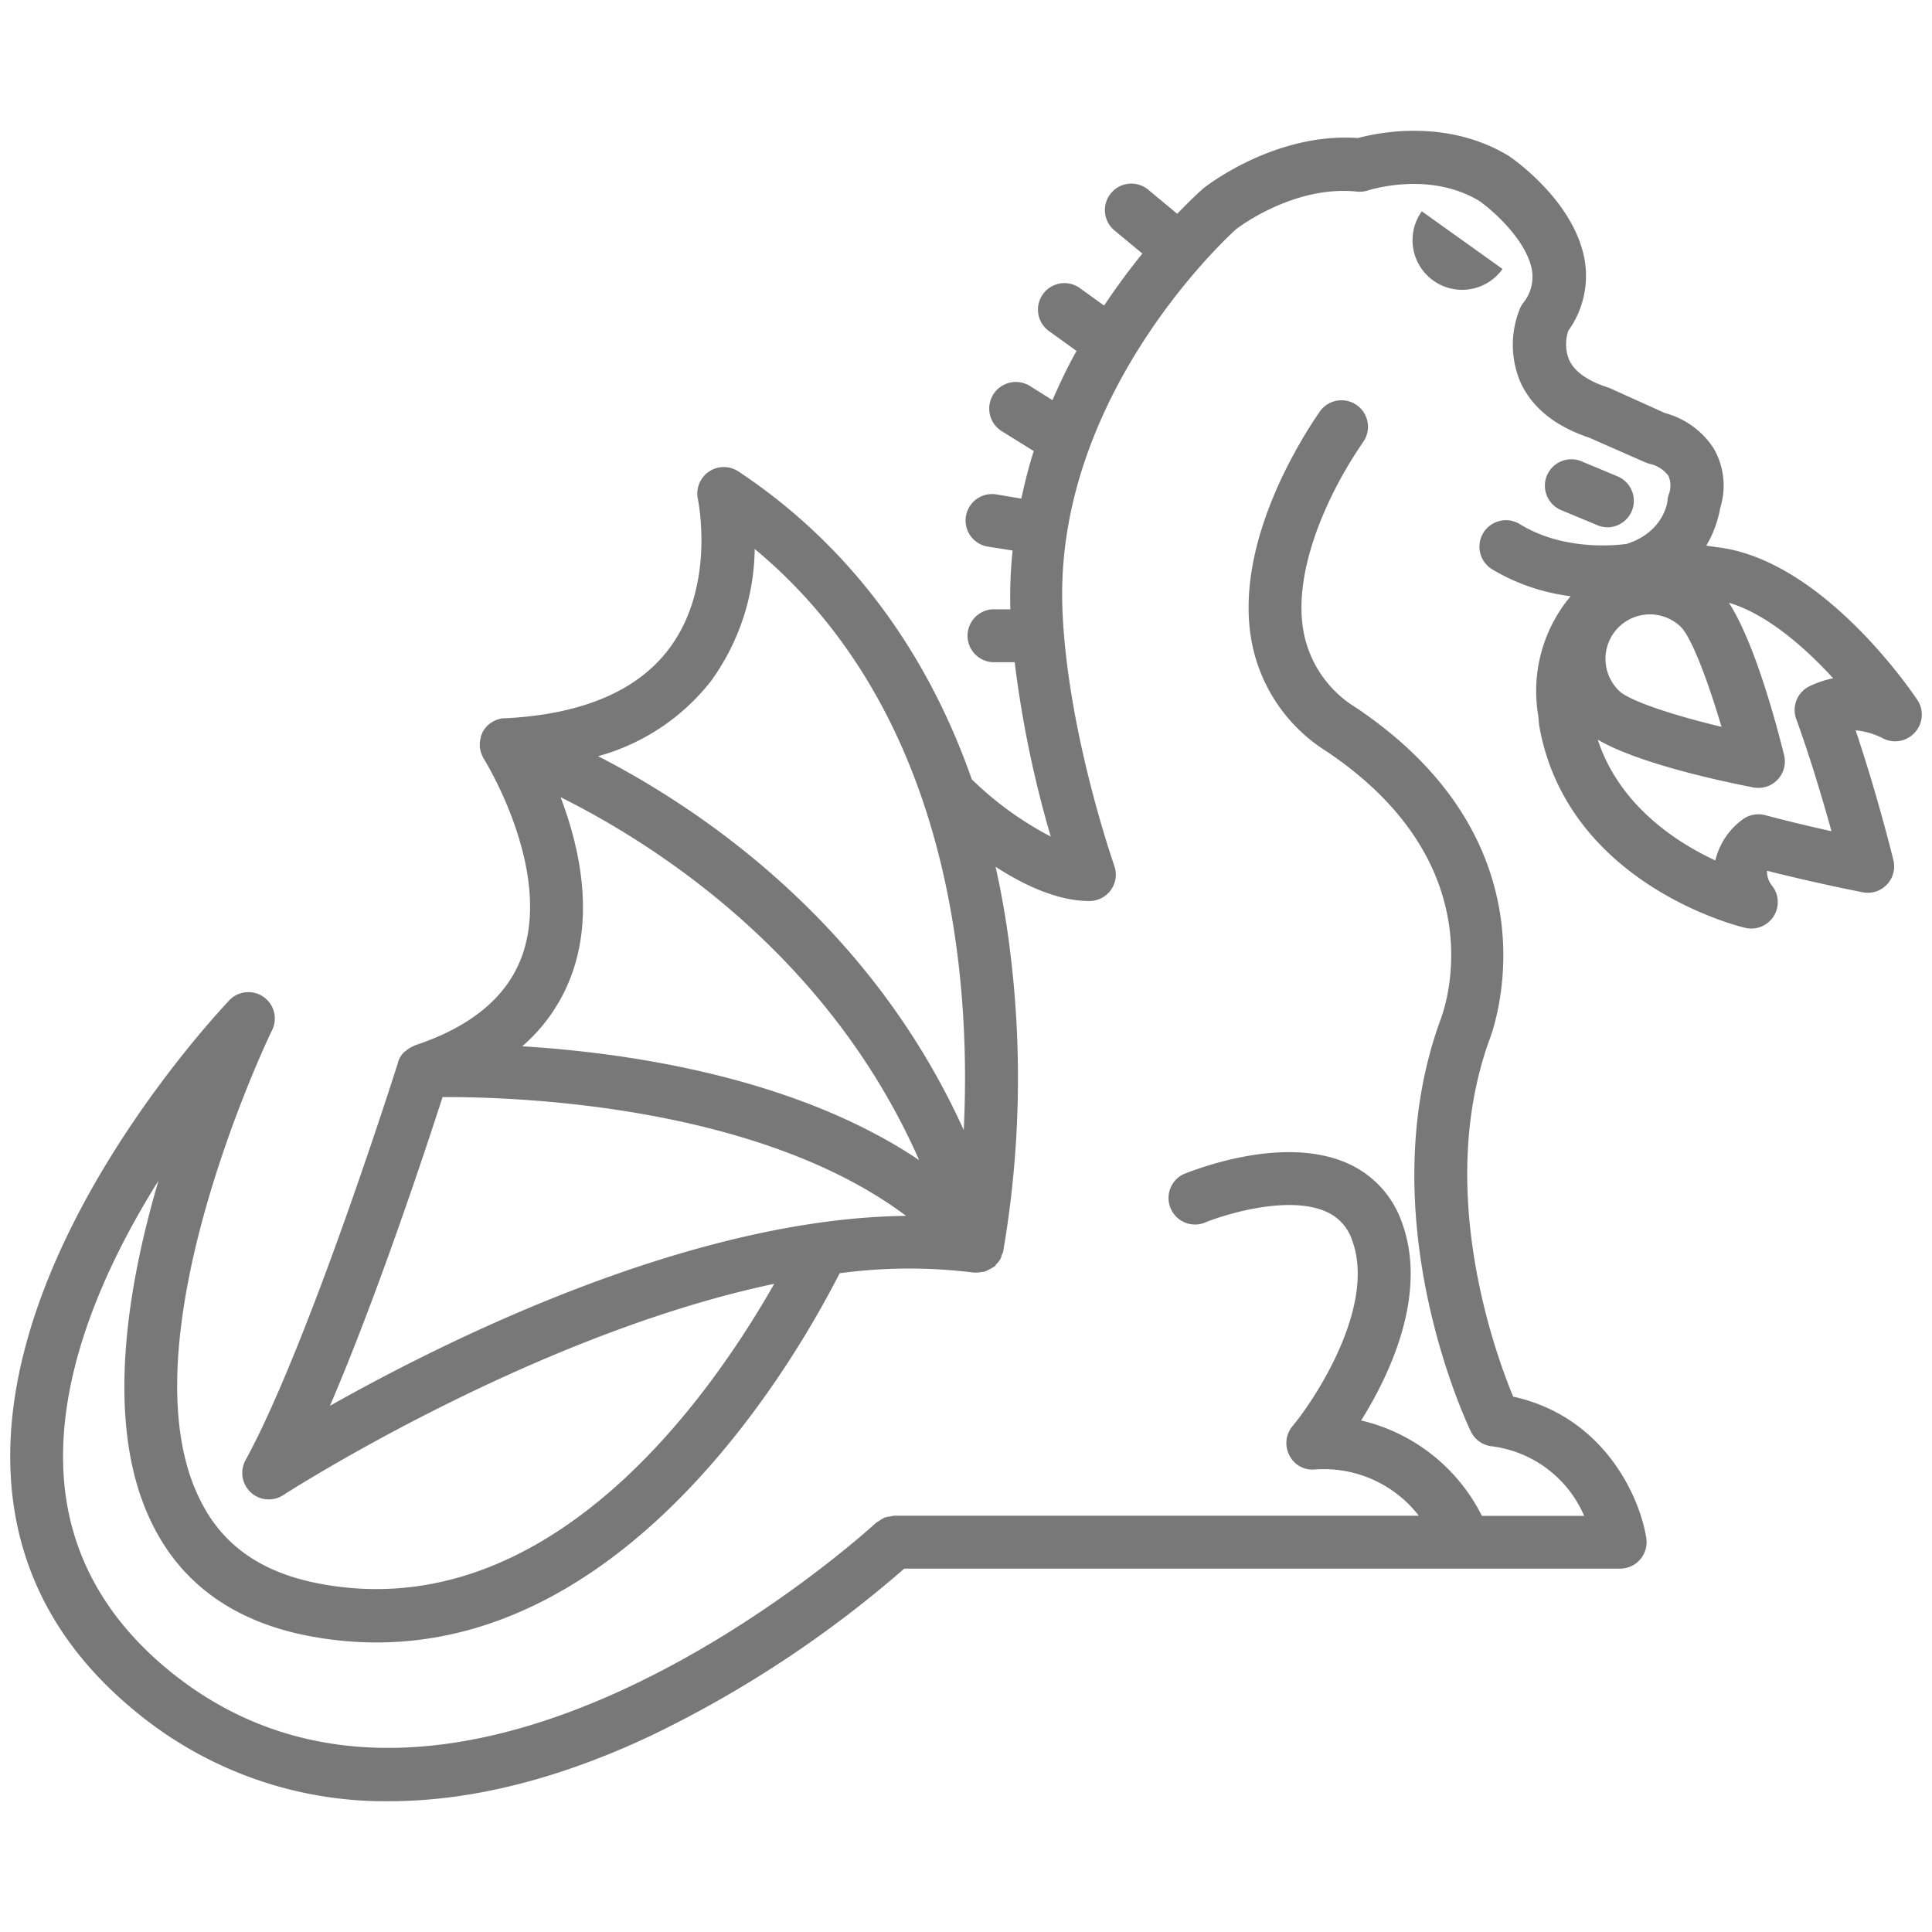 <svg xmlns="http://www.w3.org/2000/svg" id="Layer_1" viewBox="0 0 256 256" data-name="Layer 1"><g fill="#787878"><path d="m253.78 97a3.5 3.5 0 0 0 .29-4.24c-.52-.78-12.61-18.81-26.79-20.28-.4-.08-.8-.12-1.19-.18a14.8 14.8 0 0 0 1.85-5 9.85 9.85 0 0 0 -.87-7.89 11.11 11.11 0 0 0 -6.46-4.68l-7.26-3.28a2.6 2.6 0 0 0 -.36-.13c-2.66-.87-4.36-2.09-5.07-3.63a5.59 5.59 0 0 1 -.12-3.85 12.48 12.48 0 0 0 2.2-9.24c-1.25-7.63-9-13.2-10.06-13.93-8.26-5-17.32-3.1-20-2.38-10.91-.77-20 6.27-20.5 6.68-.23.2-1.56 1.39-3.45 3.36l-3.84-3.19a3.5 3.5 0 1 0 -4.48 5.39l3.7 3.07c-1.62 2-3.35 4.31-5.07 6.89l-3.08-2.22a3.51 3.51 0 1 0 -4.1 5.69l3.53 2.54c-1.13 2-2.2 4.24-3.19 6.52l-3-1.88a3.51 3.51 0 1 0 -3.71 6l4.23 2.63c-.65 2-1.18 4.14-1.65 6.3l-3.33-.56a3.5 3.5 0 0 0 -1.1 6.92l3.28.52a57 57 0 0 0 -.3 7.79h-2.43a3.51 3.51 0 0 0 0 7h3a144.5 144.5 0 0 0 4.78 23.11 44.42 44.42 0 0 1 -10.46-7.58c-6.11-17.41-16.56-31.27-30.94-40.81a3.51 3.51 0 0 0 -5.35 3.69c0 .11 2.45 11.61-3.91 19.92-4.23 5.54-11.53 8.6-21.69 9.11h-.06-.18a3.45 3.45 0 0 0 -1 .27l-.26.13a3.46 3.46 0 0 0 -.94.72l-.06.09a3.09 3.09 0 0 0 -.44.63c-.06.12-.09.25-.14.37s-.06.08-.07.13a.51.51 0 0 0 0 .13 3.3 3.3 0 0 0 -.15 1.21v.17a3.72 3.72 0 0 0 .28 1l.12.26c0 .07.06.15.1.21s9.19 14.65 5.11 26.11c-1.93 5.42-6.72 9.43-14.23 11.91-.06 0-.1.08-.17.1a3.33 3.33 0 0 0 -1 .62 2.83 2.83 0 0 0 -.28.2 3.39 3.39 0 0 0 -.77 1.29s0 0 0 .07c-.12.37-11.8 37.31-20.21 52.69a3.51 3.51 0 0 0 5 4.62c.42-.27 32.94-21.22 65.06-28-8.78 15.45-29.92 45.29-60 39.78-7.76-1.42-13-5-16-11-10.59-20.72 9.21-61.89 9.41-62.28a3.5 3.5 0 0 0 -5.68-4c-1.26 1.39-30.66 32.39-28.89 63.04.69 12.16 6.18 22.57 16.3 30.94a51.86 51.86 0 0 0 33.84 12.08c10.7 0 22.31-2.87 34.57-8.63a150 150 0 0 0 33.68-22.19h94.86a3.51 3.51 0 0 0 3.47-4c-.85-5.52-5.63-16.15-17.65-18.79-2.47-6-10.27-27.47-3.17-47.21.11-.26 10.21-25.43-17.71-44.12a15 15 0 0 1 -6.87-9.91c-1.53-8 3.07-18.29 7.89-25.27a3.5 3.5 0 0 0 -5.77-4c-2.73 3.95-11.43 17.83-9 30.57a21.89 21.89 0 0 0 9.86 14.41c23 15.4 15.47 34.79 15.08 35.76-9.37 26 3.53 53.25 4.09 54.4a3.5 3.5 0 0 0 2.68 1.94 15.43 15.43 0 0 1 12.33 9.23h-13.55a24.05 24.05 0 0 0 -16-12.64c3.88-6.22 8.92-16.91 5.34-26.41a13.31 13.31 0 0 0 -7.3-7.73c-8.6-3.71-20.27 1-21.57 1.5a3.51 3.51 0 0 0 2.7 6.47c2.78-1.16 11.1-3.69 16.09-1.54a6.23 6.23 0 0 1 3.52 3.77c3.23 8.57-4.6 20.74-7.89 24.71a3.49 3.49 0 0 0 -.42 3.81 3.4 3.4 0 0 0 3.32 1.92 15.91 15.91 0 0 1 13.85 6.12h-69.53a2.89 2.89 0 0 0 -.51.11 2.77 2.77 0 0 0 -.76.15 3.82 3.82 0 0 0 -.7.42c-.13.1-.29.15-.42.26-.55.52-55.6 51.06-93.88 19.41-8.55-7.08-13.2-15.8-13.78-25.93-.79-13.68 5.74-27.91 12.58-38.81-4.27 14.48-7.23 32.82-.74 45.66 4 8 11.1 12.91 21 14.73 38.22 7 62.88-34.18 70-48.13a69 69 0 0 1 17.75-.09 1.34 1.34 0 0 0 .2 0 2.74 2.74 0 0 0 .28 0 3.57 3.57 0 0 0 .72-.1h.16.05s.07-.05.11-.06a2.88 2.88 0 0 0 .59-.28 2.94 2.94 0 0 0 .46-.25l.13-.1h.07c.11-.1.16-.24.26-.34a3.37 3.37 0 0 0 .42-.5 1.74 1.74 0 0 1 .11-.18 3.11 3.11 0 0 0 .18-.54 2.83 2.83 0 0 0 .17-.4 136 136 0 0 0 1-39.21 116.72 116.72 0 0 0 -2-11.81c3.75 2.43 8.21 4.54 12.43 4.54a3.5 3.5 0 0 0 3.3-4.67c-.06-.18-6.31-18-6.88-34.21-1-28.78 22.87-50 23-50.12s7.63-5.9 16.05-5a3.48 3.48 0 0 0 1.47-.17c.08 0 8-2.63 14.7 1.39 1.72 1.2 6.32 5.2 7 9.2a5.47 5.47 0 0 1 -1.17 4.35 3.18 3.18 0 0 0 -.39.66 12.68 12.68 0 0 0 0 9.74c1.52 3.41 4.59 5.91 9.14 7.43l7.43 3.27a3.86 3.86 0 0 0 .68.22 4.27 4.27 0 0 1 2.4 1.57 3.33 3.33 0 0 1 0 2.58 4.25 4.25 0 0 0 -.12.62c0 .44-.64 4.31-5.42 5.82-1.21.17-8.31 1-14.17-2.63a3.51 3.51 0 0 0 -3.65 6 26.67 26.67 0 0 0 10.4 3.56 19.54 19.54 0 0 0 -4.28 15.91 12.37 12.37 0 0 0 .22 1.83c4 20.46 26.24 26 27.19 26.2a3.21 3.21 0 0 0 .81.1 3.51 3.51 0 0 0 2.82-5.59 2.94 2.94 0 0 1 -.74-1.88 1.06 1.06 0 0 1 0-.19c6.85 1.73 12.42 2.8 12.68 2.85a3.49 3.49 0 0 0 4.06-4.27c-.09-.4-2.11-8.58-5-17.19a10.08 10.08 0 0 1 3.67 1.09 3.51 3.51 0 0 0 4.23-.86zm-210.06 89.28c6.33-14.74 12.75-34.18 14.92-40.91 9.07-.05 41.62.88 61.42 15.74-28.26.31-60.39 16.17-76.34 25.17zm25.48-47.64a22.92 22.92 0 0 0 6.6-9.64c2.92-8.18.9-17-1.52-23.37 12.38 6.17 35.46 20.76 47.51 48.09-16.41-11.02-38.59-14.22-52.59-15.08zm58.5 11.1c-12.48-27.56-34.95-42.61-48.45-49.54a28.62 28.62 0 0 0 14.94-9.93 30.37 30.37 0 0 0 5.81-17.53c26.19 21.74 28.68 57.14 27.7 77zm86.65-66.5a5.89 5.89 0 0 1 8.33-.21c1.43 1.35 3.63 7.18 5.43 13.28-6.18-1.48-12.12-3.39-13.55-4.75a5.9 5.9 0 0 1 -.21-8.32zm23.65 12c1.91 5.26 3.57 10.9 4.68 14.9-2.48-.55-5.56-1.27-8.8-2.13a3.54 3.54 0 0 0 -2.83.47 9.45 9.45 0 0 0 -3.76 5.53c-5.27-2.44-12.73-7.34-15.58-16 5.56 3.25 16.91 5.61 20.63 6.33a3.68 3.68 0 0 0 .66.06 3.5 3.5 0 0 0 3.4-4.34c-.9-3.66-3.81-14.77-7.31-20.19 5 1.48 10 5.85 13.81 10a13.62 13.62 0 0 0 -3 1 3.5 3.5 0 0 0 -1.9 4.38z"></path><path d="m199.08 35.63-10.68-7.63a6.57 6.57 0 0 0 10.68 7.66z"></path><path d="m213 69.87a3.43 3.43 0 0 1 -1.32-.27l-4.8-2a3.5 3.5 0 0 1 2.66-6.48l4.79 2a3.51 3.51 0 0 1 -1.33 6.75z"></path></g></svg>